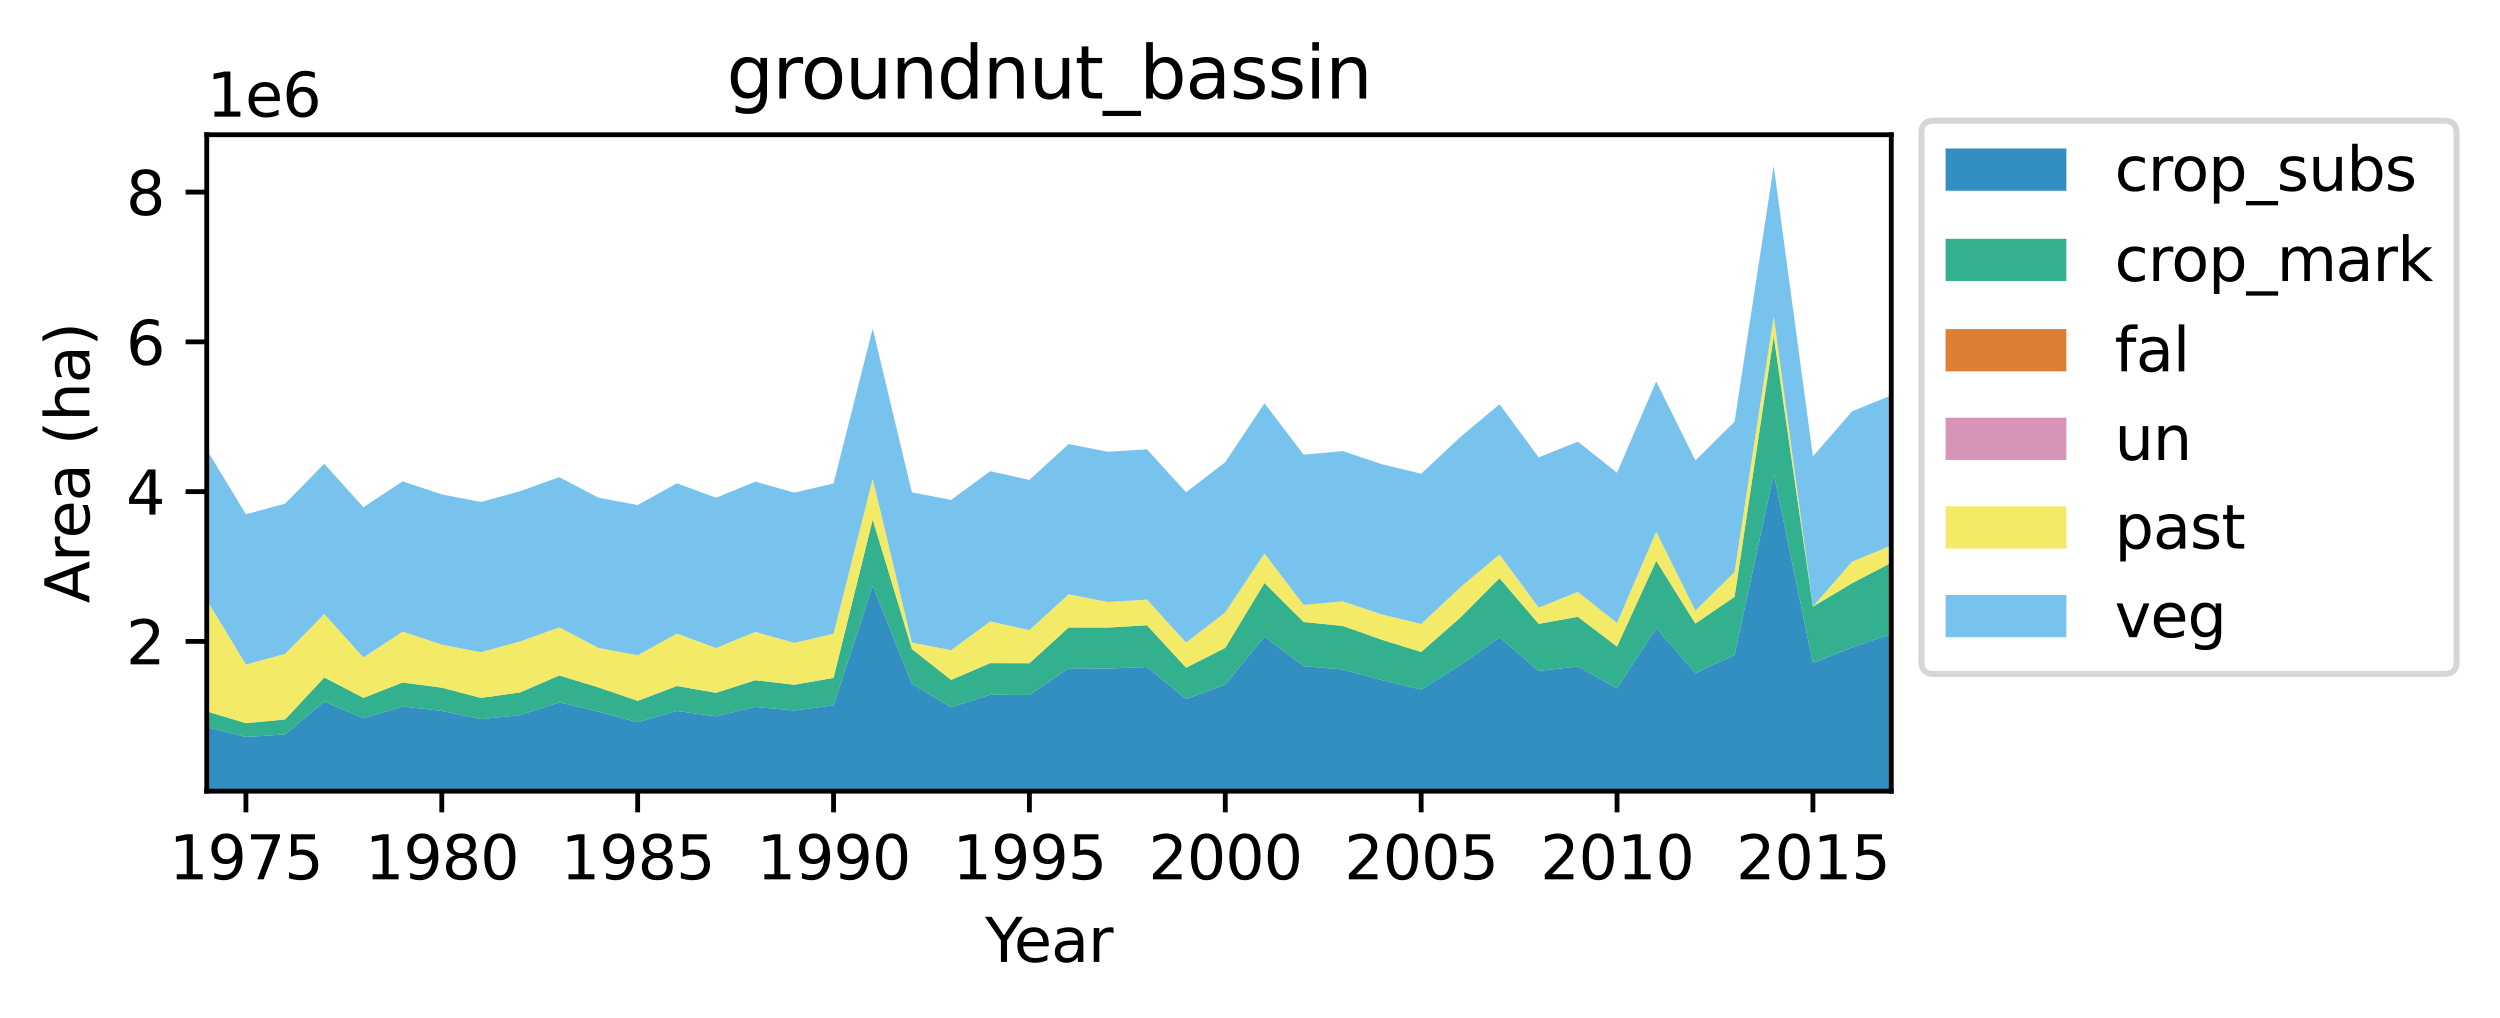 <?xml version="1.0" encoding="utf-8" standalone="no"?>
<!DOCTYPE svg PUBLIC "-//W3C//DTD SVG 1.1//EN"
  "http://www.w3.org/Graphics/SVG/1.1/DTD/svg11.dtd">
<svg xmlns:xlink="http://www.w3.org/1999/xlink" width="414.062pt" height="168.594pt" viewBox="0 0 414.062 168.594" xmlns="http://www.w3.org/2000/svg" version="1.1">
 <defs>
  <style type="text/css">*{stroke-linejoin: round; stroke-linecap: butt}</style>
 </defs>
 <g id="figure_1">
  <g id="patch_1">
   <path d="M 0 168.594 
L 414.062 168.594 
L 414.062 0 
L 0 0 
z
" style="fill: #ffffff"/>
  </g>
  <g id="axes_1">
   <g id="patch_2">
    <path d="M 34.241 131.038 
L 313.241 131.038 
L 313.241 22.318 
L 34.241 22.318 
z
" style="fill: #ffffff"/>
   </g>
   <g id="PolyCollection_1">
    <path d="M 34.241 120.429 
L 34.241 131.038 
L 40.729 131.038 
L 47.217 131.038 
L 53.706 131.038 
L 60.194 131.038 
L 66.682 131.038 
L 73.171 131.038 
L 79.659 131.038 
L 86.148 131.038 
L 92.636 131.038 
L 99.124 131.038 
L 105.613 131.038 
L 112.101 131.038 
L 118.589 131.038 
L 125.078 131.038 
L 131.566 131.038 
L 138.055 131.038 
L 144.543 131.038 
L 151.031 131.038 
L 157.52 131.038 
L 164.008 131.038 
L 170.496 131.038 
L 176.985 131.038 
L 183.473 131.038 
L 189.962 131.038 
L 196.45 131.038 
L 202.938 131.038 
L 209.427 131.038 
L 215.915 131.038 
L 222.403 131.038 
L 228.892 131.038 
L 235.38 131.038 
L 241.869 131.038 
L 248.357 131.038 
L 254.845 131.038 
L 261.334 131.038 
L 267.822 131.038 
L 274.31 131.038 
L 280.799 131.038 
L 287.287 131.038 
L 293.776 131.038 
L 300.264 131.038 
L 306.752 131.038 
L 313.241 131.038 
L 313.241 105.004 
L 313.241 105.004 
L 306.752 107.234 
L 300.264 109.816 
L 293.776 78.468 
L 287.287 108.481 
L 280.799 111.489 
L 274.31 104.048 
L 267.822 114.005 
L 261.334 110.391 
L 254.845 111.119 
L 248.357 105.553 
L 241.869 110.16 
L 235.38 114.216 
L 228.892 112.665 
L 222.403 110.888 
L 215.915 110.329 
L 209.427 105.46 
L 202.938 113.37 
L 196.45 115.779 
L 189.962 110.481 
L 183.473 110.729 
L 176.985 110.679 
L 170.496 115.102 
L 164.008 115.064 
L 157.52 117.136 
L 151.031 113.256 
L 144.543 97.008 
L 138.055 116.827 
L 131.566 117.671 
L 125.078 117.084 
L 118.589 118.645 
L 112.101 117.762 
L 105.613 119.613 
L 99.124 117.879 
L 92.636 116.329 
L 86.148 118.44 
L 79.659 119.106 
L 73.171 117.746 
L 66.682 117.02 
L 60.194 118.945 
L 53.706 116.211 
L 47.217 121.635 
L 40.729 122.059 
L 34.241 120.429 
z
" clip-path="url(#pe027b49958)" style="fill: #0072b2; fill-opacity: 0.8"/>
   </g>
   <g id="PolyCollection_2">
    <path d="M 34.241 117.826 
L 34.241 120.429 
L 40.729 122.059 
L 47.217 121.635 
L 53.706 116.211 
L 60.194 118.945 
L 66.682 117.02 
L 73.171 117.746 
L 79.659 119.106 
L 86.148 118.44 
L 92.636 116.329 
L 99.124 117.879 
L 105.613 119.613 
L 112.101 117.762 
L 118.589 118.645 
L 125.078 117.084 
L 131.566 117.671 
L 138.055 116.827 
L 144.543 97.008 
L 151.031 113.256 
L 157.52 117.136 
L 164.008 115.064 
L 170.496 115.102 
L 176.985 110.679 
L 183.473 110.729 
L 189.962 110.481 
L 196.45 115.779 
L 202.938 113.37 
L 209.427 105.46 
L 215.915 110.329 
L 222.403 110.888 
L 228.892 112.665 
L 235.38 114.216 
L 241.869 110.16 
L 248.357 105.553 
L 254.845 111.119 
L 261.334 110.391 
L 267.822 114.005 
L 274.31 104.048 
L 280.799 111.489 
L 287.287 108.481 
L 293.776 78.468 
L 300.264 109.816 
L 306.752 107.234 
L 313.241 105.004 
L 313.241 93.202 
L 313.241 93.202 
L 306.752 96.59 
L 300.264 100.465 
L 293.776 55.652 
L 287.287 98.843 
L 280.799 103.272 
L 274.31 92.891 
L 267.822 107.087 
L 261.334 102.155 
L 254.845 103.321 
L 248.357 95.757 
L 241.869 102.279 
L 235.38 107.98 
L 228.892 105.97 
L 222.403 103.668 
L 215.915 103.021 
L 209.427 96.554 
L 202.938 107.292 
L 196.45 110.586 
L 189.962 103.553 
L 183.473 103.939 
L 176.985 103.924 
L 170.496 109.85 
L 164.008 109.83 
L 157.52 112.607 
L 151.031 107.494 
L 144.543 86.039 
L 138.055 112.272 
L 131.566 113.41 
L 125.078 112.663 
L 118.589 114.745 
L 112.101 113.617 
L 105.613 116.077 
L 99.124 113.848 
L 92.636 111.872 
L 86.148 114.673 
L 79.659 115.591 
L 73.171 113.897 
L 66.682 113.039 
L 60.194 115.585 
L 53.706 112.195 
L 47.217 119.161 
L 40.729 119.771 
L 34.241 117.826 
z
" clip-path="url(#pe027b49958)" style="fill: #009e73; fill-opacity: 0.8"/>
   </g>
   <g id="PolyCollection_3">
    <path d="M 34.241 117.826 
L 34.241 117.826 
L 40.729 119.771 
L 47.217 119.161 
L 53.706 112.195 
L 60.194 115.585 
L 66.682 113.039 
L 73.171 113.897 
L 79.659 115.591 
L 86.148 114.673 
L 92.636 111.872 
L 99.124 113.848 
L 105.613 116.077 
L 112.101 113.617 
L 118.589 114.745 
L 125.078 112.663 
L 131.566 113.41 
L 138.055 112.272 
L 144.543 86.039 
L 151.031 107.494 
L 157.52 112.607 
L 164.008 109.83 
L 170.496 109.85 
L 176.985 103.924 
L 183.473 103.939 
L 189.962 103.553 
L 196.45 110.586 
L 202.938 107.292 
L 209.427 96.554 
L 215.915 103.021 
L 222.403 103.668 
L 228.892 105.97 
L 235.38 107.98 
L 241.869 102.279 
L 248.357 95.757 
L 254.845 103.321 
L 261.334 102.155 
L 267.822 107.087 
L 274.31 92.891 
L 280.799 103.272 
L 287.287 98.843 
L 293.776 55.652 
L 300.264 100.465 
L 306.752 96.59 
L 313.241 93.202 
L 313.241 93.202 
L 313.241 93.202 
L 306.752 96.59 
L 300.264 100.465 
L 293.776 55.652 
L 287.287 98.843 
L 280.799 103.272 
L 274.31 92.891 
L 267.822 107.087 
L 261.334 102.155 
L 254.845 103.321 
L 248.357 95.757 
L 241.869 102.279 
L 235.38 107.98 
L 228.892 105.97 
L 222.403 103.668 
L 215.915 103.021 
L 209.427 96.554 
L 202.938 107.292 
L 196.45 110.586 
L 189.962 103.553 
L 183.473 103.939 
L 176.985 103.924 
L 170.496 109.85 
L 164.008 109.83 
L 157.52 112.607 
L 151.031 107.494 
L 144.543 86.039 
L 138.055 112.272 
L 131.566 113.41 
L 125.078 112.663 
L 118.589 114.745 
L 112.101 113.617 
L 105.613 116.077 
L 99.124 113.848 
L 92.636 111.872 
L 86.148 114.673 
L 79.659 115.591 
L 73.171 113.897 
L 66.682 113.039 
L 60.194 115.585 
L 53.706 112.195 
L 47.217 119.161 
L 40.729 119.771 
L 34.241 117.826 
z
" clip-path="url(#pe027b49958)" style="fill: #d55e00; fill-opacity: 0.8"/>
   </g>
   <g id="PolyCollection_4">
    <path d="M 34.241 117.826 
L 34.241 117.826 
L 40.729 119.771 
L 47.217 119.161 
L 53.706 112.195 
L 60.194 115.585 
L 66.682 113.039 
L 73.171 113.897 
L 79.659 115.591 
L 86.148 114.673 
L 92.636 111.872 
L 99.124 113.848 
L 105.613 116.077 
L 112.101 113.617 
L 118.589 114.745 
L 125.078 112.663 
L 131.566 113.41 
L 138.055 112.272 
L 144.543 86.039 
L 151.031 107.494 
L 157.52 112.607 
L 164.008 109.83 
L 170.496 109.85 
L 176.985 103.924 
L 183.473 103.939 
L 189.962 103.553 
L 196.45 110.586 
L 202.938 107.292 
L 209.427 96.554 
L 215.915 103.021 
L 222.403 103.668 
L 228.892 105.97 
L 235.38 107.98 
L 241.869 102.279 
L 248.357 95.757 
L 254.845 103.321 
L 261.334 102.155 
L 267.822 107.087 
L 274.31 92.891 
L 280.799 103.272 
L 287.287 98.843 
L 293.776 55.652 
L 300.264 100.465 
L 306.752 96.59 
L 313.241 93.202 
L 313.241 93.202 
L 313.241 93.202 
L 306.752 96.59 
L 300.264 100.465 
L 293.776 55.652 
L 287.287 98.843 
L 280.799 103.272 
L 274.31 92.891 
L 267.822 107.087 
L 261.334 102.155 
L 254.845 103.321 
L 248.357 95.757 
L 241.869 102.279 
L 235.38 107.98 
L 228.892 105.97 
L 222.403 103.668 
L 215.915 103.021 
L 209.427 96.554 
L 202.938 107.292 
L 196.45 110.586 
L 189.962 103.553 
L 183.473 103.939 
L 176.985 103.924 
L 170.496 109.85 
L 164.008 109.83 
L 157.52 112.607 
L 151.031 107.494 
L 144.543 86.039 
L 138.055 112.272 
L 131.566 113.41 
L 125.078 112.663 
L 118.589 114.745 
L 112.101 113.617 
L 105.613 116.077 
L 99.124 113.848 
L 92.636 111.872 
L 86.148 114.673 
L 79.659 115.591 
L 73.171 113.897 
L 66.682 113.039 
L 60.194 115.585 
L 53.706 112.195 
L 47.217 119.161 
L 40.729 119.771 
L 34.241 117.826 
z
" clip-path="url(#pe027b49958)" style="fill: #cc79a7; fill-opacity: 0.8"/>
   </g>
   <g id="PolyCollection_5">
    <path d="M 34.241 99.349 
L 34.241 117.826 
L 40.729 119.771 
L 47.217 119.161 
L 53.706 112.195 
L 60.194 115.585 
L 66.682 113.039 
L 73.171 113.897 
L 79.659 115.591 
L 86.148 114.673 
L 92.636 111.872 
L 99.124 113.848 
L 105.613 116.077 
L 112.101 113.617 
L 118.589 114.745 
L 125.078 112.663 
L 131.566 113.41 
L 138.055 112.272 
L 144.543 86.039 
L 151.031 107.494 
L 157.52 112.607 
L 164.008 109.83 
L 170.496 109.85 
L 176.985 103.924 
L 183.473 103.939 
L 189.962 103.553 
L 196.45 110.586 
L 202.938 107.292 
L 209.427 96.554 
L 215.915 103.021 
L 222.403 103.668 
L 228.892 105.97 
L 235.38 107.98 
L 241.869 102.279 
L 248.357 95.757 
L 254.845 103.321 
L 261.334 102.155 
L 267.822 107.087 
L 274.31 92.891 
L 280.799 103.272 
L 287.287 98.843 
L 293.776 55.652 
L 300.264 100.465 
L 306.752 96.59 
L 313.241 93.202 
L 313.241 90.361 
L 313.241 90.361 
L 306.752 93.01 
L 300.264 100.465 
L 293.776 52.381 
L 287.287 94.726 
L 280.799 101.138 
L 274.31 88.046 
L 267.822 103.184 
L 261.334 98.029 
L 254.845 100.639 
L 248.357 91.83 
L 241.869 97.263 
L 235.38 103.348 
L 228.892 101.778 
L 222.403 99.599 
L 215.915 100.187 
L 209.427 91.669 
L 202.938 101.422 
L 196.45 106.416 
L 189.962 99.309 
L 183.473 99.698 
L 176.985 98.432 
L 170.496 104.368 
L 164.008 102.925 
L 157.52 107.684 
L 151.031 106.431 
L 144.543 79.305 
L 138.055 104.955 
L 131.566 106.475 
L 125.078 104.662 
L 118.589 107.322 
L 112.101 104.933 
L 105.613 108.536 
L 99.124 107.319 
L 92.636 103.908 
L 86.148 106.238 
L 79.659 108.025 
L 73.171 106.77 
L 66.682 104.607 
L 60.194 108.891 
L 53.706 101.695 
L 47.217 108.299 
L 40.729 110.062 
L 34.241 99.349 
z
" clip-path="url(#pe027b49958)" style="fill: #f0e442; fill-opacity: 0.8"/>
   </g>
   <g id="PolyCollection_6">
    <path d="M 34.241 74.464 
L 34.241 99.349 
L 40.729 110.062 
L 47.217 108.299 
L 53.706 101.695 
L 60.194 108.891 
L 66.682 104.607 
L 73.171 106.77 
L 79.659 108.025 
L 86.148 106.238 
L 92.636 103.908 
L 99.124 107.319 
L 105.613 108.536 
L 112.101 104.933 
L 118.589 107.322 
L 125.078 104.662 
L 131.566 106.475 
L 138.055 104.955 
L 144.543 79.305 
L 151.031 106.431 
L 157.52 107.684 
L 164.008 102.925 
L 170.496 104.368 
L 176.985 98.432 
L 183.473 99.698 
L 189.962 99.309 
L 196.45 106.416 
L 202.938 101.422 
L 209.427 91.669 
L 215.915 100.187 
L 222.403 99.599 
L 228.892 101.778 
L 235.38 103.348 
L 241.869 97.263 
L 248.357 91.83 
L 254.845 100.639 
L 261.334 98.029 
L 267.822 103.184 
L 274.31 88.046 
L 280.799 101.138 
L 287.287 94.726 
L 293.776 52.381 
L 300.264 100.465 
L 306.752 93.01 
L 313.241 90.361 
L 313.241 65.476 
L 313.241 65.476 
L 306.752 68.124 
L 300.264 75.579 
L 293.776 27.495 
L 287.287 69.841 
L 280.799 76.253 
L 274.31 63.16 
L 267.822 78.298 
L 261.334 73.143 
L 254.845 75.754 
L 248.357 66.945 
L 241.869 72.377 
L 235.38 78.462 
L 228.892 76.892 
L 222.403 74.713 
L 215.915 75.302 
L 209.427 66.784 
L 202.938 76.537 
L 196.45 81.53 
L 189.962 74.423 
L 183.473 74.812 
L 176.985 73.546 
L 170.496 79.482 
L 164.008 78.04 
L 157.52 82.798 
L 151.031 81.546 
L 144.543 54.42 
L 138.055 80.069 
L 131.566 81.59 
L 125.078 79.777 
L 118.589 82.436 
L 112.101 80.048 
L 105.613 83.65 
L 99.124 82.433 
L 92.636 79.023 
L 86.148 81.352 
L 79.659 83.139 
L 73.171 81.884 
L 66.682 79.722 
L 60.194 84.006 
L 53.706 76.809 
L 47.217 83.413 
L 40.729 85.177 
L 34.241 74.464 
z
" clip-path="url(#pe027b49958)" style="fill: #56b4e9; fill-opacity: 0.8"/>
   </g>
   <g id="patch_3">
    <path d="M 38.134 131.038 
L 43.324 131.038 
L 43.324 131.038 
L 38.134 131.038 
z
" clip-path="url(#pe027b49958)"/>
   </g>
   <g id="patch_4">
    <path d="M 200.343 131.038 
L 205.534 131.038 
L 205.534 131.038 
L 200.343 131.038 
z
" clip-path="url(#pe027b49958)"/>
   </g>
   <g id="patch_5">
    <path d="M 284.692 131.038 
L 289.882 131.038 
L 289.882 131.038 
L 284.692 131.038 
z
" clip-path="url(#pe027b49958)"/>
   </g>
   <g id="patch_6">
    <path d="M 38.134 131.038 
L 43.324 131.038 
L 43.324 131.038 
L 38.134 131.038 
z
" clip-path="url(#pe027b49958)" style="fill: #0000ff"/>
   </g>
   <g id="patch_7">
    <path d="M 200.343 131.038 
L 205.534 131.038 
L 205.534 131.038 
L 200.343 131.038 
z
" clip-path="url(#pe027b49958)" style="fill: #0000ff"/>
   </g>
   <g id="patch_8">
    <path d="M 284.692 131.038 
L 289.882 131.038 
L 289.882 131.038 
L 284.692 131.038 
z
" clip-path="url(#pe027b49958)" style="fill: #0000ff"/>
   </g>
   <g id="matplotlib.axis_1">
    <g id="xtick_1">
     <g id="line2d_1">
      <defs>
       <path id="ma078066bbc" d="M 0 0 
L 0 3.5 
" style="stroke: #000000; stroke-width: 0.8"/>
      </defs>
      <g>
       <use xlink:href="#ma078066bbc" x="40.729" y="131.038" style="stroke: #000000; stroke-width: 0.8"/>
      </g>
     </g>
     <g id="text_1">
      <!-- 1975 -->
      <g transform="translate(28.004 145.637) scale(0.1 -0.1)">
       <defs>
        <path id="DejaVuSans-31" d="M 794 531 
L 1825 531 
L 1825 4091 
L 703 3866 
L 703 4441 
L 1819 4666 
L 2450 4666 
L 2450 531 
L 3481 531 
L 3481 0 
L 794 0 
L 794 531 
z
" transform="scale(0.016)"/>
        <path id="DejaVuSans-39" d="M 703 97 
L 703 672 
Q 941 559 1184 500 
Q 1428 441 1663 441 
Q 2288 441 2617 861 
Q 2947 1281 2994 2138 
Q 2813 1869 2534 1725 
Q 2256 1581 1919 1581 
Q 1219 1581 811 2004 
Q 403 2428 403 3163 
Q 403 3881 828 4315 
Q 1253 4750 1959 4750 
Q 2769 4750 3195 4129 
Q 3622 3509 3622 2328 
Q 3622 1225 3098 567 
Q 2575 -91 1691 -91 
Q 1453 -91 1209 -44 
Q 966 3 703 97 
z
M 1959 2075 
Q 2384 2075 2632 2365 
Q 2881 2656 2881 3163 
Q 2881 3666 2632 3958 
Q 2384 4250 1959 4250 
Q 1534 4250 1286 3958 
Q 1038 3666 1038 3163 
Q 1038 2656 1286 2365 
Q 1534 2075 1959 2075 
z
" transform="scale(0.016)"/>
        <path id="DejaVuSans-37" d="M 525 4666 
L 3525 4666 
L 3525 4397 
L 1831 0 
L 1172 0 
L 2766 4134 
L 525 4134 
L 525 4666 
z
" transform="scale(0.016)"/>
        <path id="DejaVuSans-35" d="M 691 4666 
L 3169 4666 
L 3169 4134 
L 1269 4134 
L 1269 2991 
Q 1406 3038 1543 3061 
Q 1681 3084 1819 3084 
Q 2600 3084 3056 2656 
Q 3513 2228 3513 1497 
Q 3513 744 3044 326 
Q 2575 -91 1722 -91 
Q 1428 -91 1123 -41 
Q 819 9 494 109 
L 494 744 
Q 775 591 1075 516 
Q 1375 441 1709 441 
Q 2250 441 2565 725 
Q 2881 1009 2881 1497 
Q 2881 1984 2565 2268 
Q 2250 2553 1709 2553 
Q 1456 2553 1204 2497 
Q 953 2441 691 2322 
L 691 4666 
z
" transform="scale(0.016)"/>
       </defs>
       <use xlink:href="#DejaVuSans-31"/>
       <use xlink:href="#DejaVuSans-39" x="63.623"/>
       <use xlink:href="#DejaVuSans-37" x="127.246"/>
       <use xlink:href="#DejaVuSans-35" x="190.869"/>
      </g>
     </g>
    </g>
    <g id="xtick_2">
     <g id="line2d_2">
      <g>
       <use xlink:href="#ma078066bbc" x="73.171" y="131.038" style="stroke: #000000; stroke-width: 0.8"/>
      </g>
     </g>
     <g id="text_2">
      <!-- 1980 -->
      <g transform="translate(60.446 145.637) scale(0.1 -0.1)">
       <defs>
        <path id="DejaVuSans-38" d="M 2034 2216 
Q 1584 2216 1326 1975 
Q 1069 1734 1069 1313 
Q 1069 891 1326 650 
Q 1584 409 2034 409 
Q 2484 409 2743 651 
Q 3003 894 3003 1313 
Q 3003 1734 2745 1975 
Q 2488 2216 2034 2216 
z
M 1403 2484 
Q 997 2584 770 2862 
Q 544 3141 544 3541 
Q 544 4100 942 4425 
Q 1341 4750 2034 4750 
Q 2731 4750 3128 4425 
Q 3525 4100 3525 3541 
Q 3525 3141 3298 2862 
Q 3072 2584 2669 2484 
Q 3125 2378 3379 2068 
Q 3634 1759 3634 1313 
Q 3634 634 3220 271 
Q 2806 -91 2034 -91 
Q 1263 -91 848 271 
Q 434 634 434 1313 
Q 434 1759 690 2068 
Q 947 2378 1403 2484 
z
M 1172 3481 
Q 1172 3119 1398 2916 
Q 1625 2713 2034 2713 
Q 2441 2713 2670 2916 
Q 2900 3119 2900 3481 
Q 2900 3844 2670 4047 
Q 2441 4250 2034 4250 
Q 1625 4250 1398 4047 
Q 1172 3844 1172 3481 
z
" transform="scale(0.016)"/>
        <path id="DejaVuSans-30" d="M 2034 4250 
Q 1547 4250 1301 3770 
Q 1056 3291 1056 2328 
Q 1056 1369 1301 889 
Q 1547 409 2034 409 
Q 2525 409 2770 889 
Q 3016 1369 3016 2328 
Q 3016 3291 2770 3770 
Q 2525 4250 2034 4250 
z
M 2034 4750 
Q 2819 4750 3233 4129 
Q 3647 3509 3647 2328 
Q 3647 1150 3233 529 
Q 2819 -91 2034 -91 
Q 1250 -91 836 529 
Q 422 1150 422 2328 
Q 422 3509 836 4129 
Q 1250 4750 2034 4750 
z
" transform="scale(0.016)"/>
       </defs>
       <use xlink:href="#DejaVuSans-31"/>
       <use xlink:href="#DejaVuSans-39" x="63.623"/>
       <use xlink:href="#DejaVuSans-38" x="127.246"/>
       <use xlink:href="#DejaVuSans-30" x="190.869"/>
      </g>
     </g>
    </g>
    <g id="xtick_3">
     <g id="line2d_3">
      <g>
       <use xlink:href="#ma078066bbc" x="105.613" y="131.038" style="stroke: #000000; stroke-width: 0.8"/>
      </g>
     </g>
     <g id="text_3">
      <!-- 1985 -->
      <g transform="translate(92.888 145.637) scale(0.1 -0.1)">
       <use xlink:href="#DejaVuSans-31"/>
       <use xlink:href="#DejaVuSans-39" x="63.623"/>
       <use xlink:href="#DejaVuSans-38" x="127.246"/>
       <use xlink:href="#DejaVuSans-35" x="190.869"/>
      </g>
     </g>
    </g>
    <g id="xtick_4">
     <g id="line2d_4">
      <g>
       <use xlink:href="#ma078066bbc" x="138.055" y="131.038" style="stroke: #000000; stroke-width: 0.8"/>
      </g>
     </g>
     <g id="text_4">
      <!-- 1990 -->
      <g transform="translate(125.33 145.637) scale(0.1 -0.1)">
       <use xlink:href="#DejaVuSans-31"/>
       <use xlink:href="#DejaVuSans-39" x="63.623"/>
       <use xlink:href="#DejaVuSans-39" x="127.246"/>
       <use xlink:href="#DejaVuSans-30" x="190.869"/>
      </g>
     </g>
    </g>
    <g id="xtick_5">
     <g id="line2d_5">
      <g>
       <use xlink:href="#ma078066bbc" x="170.496" y="131.038" style="stroke: #000000; stroke-width: 0.8"/>
      </g>
     </g>
     <g id="text_5">
      <!-- 1995 -->
      <g transform="translate(157.771 145.637) scale(0.1 -0.1)">
       <use xlink:href="#DejaVuSans-31"/>
       <use xlink:href="#DejaVuSans-39" x="63.623"/>
       <use xlink:href="#DejaVuSans-39" x="127.246"/>
       <use xlink:href="#DejaVuSans-35" x="190.869"/>
      </g>
     </g>
    </g>
    <g id="xtick_6">
     <g id="line2d_6">
      <g>
       <use xlink:href="#ma078066bbc" x="202.938" y="131.038" style="stroke: #000000; stroke-width: 0.8"/>
      </g>
     </g>
     <g id="text_6">
      <!-- 2000 -->
      <g transform="translate(190.213 145.637) scale(0.1 -0.1)">
       <defs>
        <path id="DejaVuSans-32" d="M 1228 531 
L 3431 531 
L 3431 0 
L 469 0 
L 469 531 
Q 828 903 1448 1529 
Q 2069 2156 2228 2338 
Q 2531 2678 2651 2914 
Q 2772 3150 2772 3378 
Q 2772 3750 2511 3984 
Q 2250 4219 1831 4219 
Q 1534 4219 1204 4116 
Q 875 4013 500 3803 
L 500 4441 
Q 881 4594 1212 4672 
Q 1544 4750 1819 4750 
Q 2544 4750 2975 4387 
Q 3406 4025 3406 3419 
Q 3406 3131 3298 2873 
Q 3191 2616 2906 2266 
Q 2828 2175 2409 1742 
Q 1991 1309 1228 531 
z
" transform="scale(0.016)"/>
       </defs>
       <use xlink:href="#DejaVuSans-32"/>
       <use xlink:href="#DejaVuSans-30" x="63.623"/>
       <use xlink:href="#DejaVuSans-30" x="127.246"/>
       <use xlink:href="#DejaVuSans-30" x="190.869"/>
      </g>
     </g>
    </g>
    <g id="xtick_7">
     <g id="line2d_7">
      <g>
       <use xlink:href="#ma078066bbc" x="235.38" y="131.038" style="stroke: #000000; stroke-width: 0.8"/>
      </g>
     </g>
     <g id="text_7">
      <!-- 2005 -->
      <g transform="translate(222.655 145.637) scale(0.1 -0.1)">
       <use xlink:href="#DejaVuSans-32"/>
       <use xlink:href="#DejaVuSans-30" x="63.623"/>
       <use xlink:href="#DejaVuSans-30" x="127.246"/>
       <use xlink:href="#DejaVuSans-35" x="190.869"/>
      </g>
     </g>
    </g>
    <g id="xtick_8">
     <g id="line2d_8">
      <g>
       <use xlink:href="#ma078066bbc" x="267.822" y="131.038" style="stroke: #000000; stroke-width: 0.8"/>
      </g>
     </g>
     <g id="text_8">
      <!-- 2010 -->
      <g transform="translate(255.097 145.637) scale(0.1 -0.1)">
       <use xlink:href="#DejaVuSans-32"/>
       <use xlink:href="#DejaVuSans-30" x="63.623"/>
       <use xlink:href="#DejaVuSans-31" x="127.246"/>
       <use xlink:href="#DejaVuSans-30" x="190.869"/>
      </g>
     </g>
    </g>
    <g id="xtick_9">
     <g id="line2d_9">
      <g>
       <use xlink:href="#ma078066bbc" x="300.264" y="131.038" style="stroke: #000000; stroke-width: 0.8"/>
      </g>
     </g>
     <g id="text_9">
      <!-- 2015 -->
      <g transform="translate(287.539 145.637) scale(0.1 -0.1)">
       <use xlink:href="#DejaVuSans-32"/>
       <use xlink:href="#DejaVuSans-30" x="63.623"/>
       <use xlink:href="#DejaVuSans-31" x="127.246"/>
       <use xlink:href="#DejaVuSans-35" x="190.869"/>
      </g>
     </g>
    </g>
    <g id="text_10">
     <!-- Year -->
     <g transform="translate(163.153 159.315) scale(0.1 -0.1)">
      <defs>
       <path id="DejaVuSans-59" d="M -13 4666 
L 666 4666 
L 1959 2747 
L 3244 4666 
L 3922 4666 
L 2272 2222 
L 2272 0 
L 1638 0 
L 1638 2222 
L -13 4666 
z
" transform="scale(0.016)"/>
       <path id="DejaVuSans-65" d="M 3597 1894 
L 3597 1613 
L 953 1613 
Q 991 1019 1311 708 
Q 1631 397 2203 397 
Q 2534 397 2845 478 
Q 3156 559 3463 722 
L 3463 178 
Q 3153 47 2828 -22 
Q 2503 -91 2169 -91 
Q 1331 -91 842 396 
Q 353 884 353 1716 
Q 353 2575 817 3079 
Q 1281 3584 2069 3584 
Q 2775 3584 3186 3129 
Q 3597 2675 3597 1894 
z
M 3022 2063 
Q 3016 2534 2758 2815 
Q 2500 3097 2075 3097 
Q 1594 3097 1305 2825 
Q 1016 2553 972 2059 
L 3022 2063 
z
" transform="scale(0.016)"/>
       <path id="DejaVuSans-61" d="M 2194 1759 
Q 1497 1759 1228 1600 
Q 959 1441 959 1056 
Q 959 750 1161 570 
Q 1363 391 1709 391 
Q 2188 391 2477 730 
Q 2766 1069 2766 1631 
L 2766 1759 
L 2194 1759 
z
M 3341 1997 
L 3341 0 
L 2766 0 
L 2766 531 
Q 2569 213 2275 61 
Q 1981 -91 1556 -91 
Q 1019 -91 701 211 
Q 384 513 384 1019 
Q 384 1609 779 1909 
Q 1175 2209 1959 2209 
L 2766 2209 
L 2766 2266 
Q 2766 2663 2505 2880 
Q 2244 3097 1772 3097 
Q 1472 3097 1187 3025 
Q 903 2953 641 2809 
L 641 3341 
Q 956 3463 1253 3523 
Q 1550 3584 1831 3584 
Q 2591 3584 2966 3190 
Q 3341 2797 3341 1997 
z
" transform="scale(0.016)"/>
       <path id="DejaVuSans-72" d="M 2631 2963 
Q 2534 3019 2420 3045 
Q 2306 3072 2169 3072 
Q 1681 3072 1420 2755 
Q 1159 2438 1159 1844 
L 1159 0 
L 581 0 
L 581 3500 
L 1159 3500 
L 1159 2956 
Q 1341 3275 1631 3429 
Q 1922 3584 2338 3584 
Q 2397 3584 2469 3576 
Q 2541 3569 2628 3553 
L 2631 2963 
z
" transform="scale(0.016)"/>
      </defs>
      <use xlink:href="#DejaVuSans-59"/>
      <use xlink:href="#DejaVuSans-65" x="47.834"/>
      <use xlink:href="#DejaVuSans-61" x="109.357"/>
      <use xlink:href="#DejaVuSans-72" x="170.637"/>
     </g>
    </g>
   </g>
   <g id="matplotlib.axis_2">
    <g id="ytick_1">
     <g id="line2d_10">
      <defs>
       <path id="m74746d71c5" d="M 0 0 
L -3.5 0 
" style="stroke: #000000; stroke-width: 0.8"/>
      </defs>
      <g>
       <use xlink:href="#m74746d71c5" x="34.241" y="106.233" style="stroke: #000000; stroke-width: 0.8"/>
      </g>
     </g>
     <g id="text_11">
      <!-- 2 -->
      <g transform="translate(20.878 110.032) scale(0.1 -0.1)">
       <use xlink:href="#DejaVuSans-32"/>
      </g>
     </g>
    </g>
    <g id="ytick_2">
     <g id="line2d_11">
      <g>
       <use xlink:href="#m74746d71c5" x="34.241" y="81.427" style="stroke: #000000; stroke-width: 0.8"/>
      </g>
     </g>
     <g id="text_12">
      <!-- 4 -->
      <g transform="translate(20.878 85.226) scale(0.1 -0.1)">
       <defs>
        <path id="DejaVuSans-34" d="M 2419 4116 
L 825 1625 
L 2419 1625 
L 2419 4116 
z
M 2253 4666 
L 3047 4666 
L 3047 1625 
L 3713 1625 
L 3713 1100 
L 3047 1100 
L 3047 0 
L 2419 0 
L 2419 1100 
L 313 1100 
L 313 1709 
L 2253 4666 
z
" transform="scale(0.016)"/>
       </defs>
       <use xlink:href="#DejaVuSans-34"/>
      </g>
     </g>
    </g>
    <g id="ytick_3">
     <g id="line2d_12">
      <g>
       <use xlink:href="#m74746d71c5" x="34.241" y="56.621" style="stroke: #000000; stroke-width: 0.8"/>
      </g>
     </g>
     <g id="text_13">
      <!-- 6 -->
      <g transform="translate(20.878 60.421) scale(0.1 -0.1)">
       <defs>
        <path id="DejaVuSans-36" d="M 2113 2584 
Q 1688 2584 1439 2293 
Q 1191 2003 1191 1497 
Q 1191 994 1439 701 
Q 1688 409 2113 409 
Q 2538 409 2786 701 
Q 3034 994 3034 1497 
Q 3034 2003 2786 2293 
Q 2538 2584 2113 2584 
z
M 3366 4563 
L 3366 3988 
Q 3128 4100 2886 4159 
Q 2644 4219 2406 4219 
Q 1781 4219 1451 3797 
Q 1122 3375 1075 2522 
Q 1259 2794 1537 2939 
Q 1816 3084 2150 3084 
Q 2853 3084 3261 2657 
Q 3669 2231 3669 1497 
Q 3669 778 3244 343 
Q 2819 -91 2113 -91 
Q 1303 -91 875 529 
Q 447 1150 447 2328 
Q 447 3434 972 4092 
Q 1497 4750 2381 4750 
Q 2619 4750 2861 4703 
Q 3103 4656 3366 4563 
z
" transform="scale(0.016)"/>
       </defs>
       <use xlink:href="#DejaVuSans-36"/>
      </g>
     </g>
    </g>
    <g id="ytick_4">
     <g id="line2d_13">
      <g>
       <use xlink:href="#m74746d71c5" x="34.241" y="31.816" style="stroke: #000000; stroke-width: 0.8"/>
      </g>
     </g>
     <g id="text_14">
      <!-- 8 -->
      <g transform="translate(20.878 35.615) scale(0.1 -0.1)">
       <use xlink:href="#DejaVuSans-38"/>
      </g>
     </g>
    </g>
    <g id="text_15">
     <!-- Area (ha) -->
     <g transform="translate(14.798 99.905) rotate(-90) scale(0.1 -0.1)">
      <defs>
       <path id="DejaVuSans-41" d="M 2188 4044 
L 1331 1722 
L 3047 1722 
L 2188 4044 
z
M 1831 4666 
L 2547 4666 
L 4325 0 
L 3669 0 
L 3244 1197 
L 1141 1197 
L 716 0 
L 50 0 
L 1831 4666 
z
" transform="scale(0.016)"/>
       <path id="DejaVuSans-20" transform="scale(0.016)"/>
       <path id="DejaVuSans-28" d="M 1984 4856 
Q 1566 4138 1362 3434 
Q 1159 2731 1159 2009 
Q 1159 1288 1364 580 
Q 1569 -128 1984 -844 
L 1484 -844 
Q 1016 -109 783 600 
Q 550 1309 550 2009 
Q 550 2706 781 3412 
Q 1013 4119 1484 4856 
L 1984 4856 
z
" transform="scale(0.016)"/>
       <path id="DejaVuSans-68" d="M 3513 2113 
L 3513 0 
L 2938 0 
L 2938 2094 
Q 2938 2591 2744 2837 
Q 2550 3084 2163 3084 
Q 1697 3084 1428 2787 
Q 1159 2491 1159 1978 
L 1159 0 
L 581 0 
L 581 4863 
L 1159 4863 
L 1159 2956 
Q 1366 3272 1645 3428 
Q 1925 3584 2291 3584 
Q 2894 3584 3203 3211 
Q 3513 2838 3513 2113 
z
" transform="scale(0.016)"/>
       <path id="DejaVuSans-29" d="M 513 4856 
L 1013 4856 
Q 1481 4119 1714 3412 
Q 1947 2706 1947 2009 
Q 1947 1309 1714 600 
Q 1481 -109 1013 -844 
L 513 -844 
Q 928 -128 1133 580 
Q 1338 1288 1338 2009 
Q 1338 2731 1133 3434 
Q 928 4138 513 4856 
z
" transform="scale(0.016)"/>
      </defs>
      <use xlink:href="#DejaVuSans-41"/>
      <use xlink:href="#DejaVuSans-72" x="68.408"/>
      <use xlink:href="#DejaVuSans-65" x="107.271"/>
      <use xlink:href="#DejaVuSans-61" x="168.795"/>
      <use xlink:href="#DejaVuSans-20" x="230.074"/>
      <use xlink:href="#DejaVuSans-28" x="261.861"/>
      <use xlink:href="#DejaVuSans-68" x="300.875"/>
      <use xlink:href="#DejaVuSans-61" x="364.254"/>
      <use xlink:href="#DejaVuSans-29" x="425.533"/>
     </g>
    </g>
    <g id="text_16">
     <!-- 1e6 -->
     <g transform="translate(34.241 19.318) scale(0.1 -0.1)">
      <use xlink:href="#DejaVuSans-31"/>
      <use xlink:href="#DejaVuSans-65" x="63.623"/>
      <use xlink:href="#DejaVuSans-36" x="125.146"/>
     </g>
    </g>
   </g>
   <g id="patch_9">
    <path d="M 34.241 131.038 
L 34.241 22.318 
" style="fill: none; stroke: #000000; stroke-width: 0.8; stroke-linejoin: miter; stroke-linecap: square"/>
   </g>
   <g id="patch_10">
    <path d="M 313.241 131.038 
L 313.241 22.318 
" style="fill: none; stroke: #000000; stroke-width: 0.8; stroke-linejoin: miter; stroke-linecap: square"/>
   </g>
   <g id="patch_11">
    <path d="M 34.241 131.038 
L 313.241 131.038 
" style="fill: none; stroke: #000000; stroke-width: 0.8; stroke-linejoin: miter; stroke-linecap: square"/>
   </g>
   <g id="patch_12">
    <path d="M 34.241 22.318 
L 313.241 22.318 
" style="fill: none; stroke: #000000; stroke-width: 0.8; stroke-linejoin: miter; stroke-linecap: square"/>
   </g>
   <g id="text_17">
    <!-- groundnut_bassin -->
    <g transform="translate(120.351 16.318) scale(0.12 -0.12)">
     <defs>
      <path id="DejaVuSans-67" d="M 2906 1791 
Q 2906 2416 2648 2759 
Q 2391 3103 1925 3103 
Q 1463 3103 1205 2759 
Q 947 2416 947 1791 
Q 947 1169 1205 825 
Q 1463 481 1925 481 
Q 2391 481 2648 825 
Q 2906 1169 2906 1791 
z
M 3481 434 
Q 3481 -459 3084 -895 
Q 2688 -1331 1869 -1331 
Q 1566 -1331 1297 -1286 
Q 1028 -1241 775 -1147 
L 775 -588 
Q 1028 -725 1275 -790 
Q 1522 -856 1778 -856 
Q 2344 -856 2625 -561 
Q 2906 -266 2906 331 
L 2906 616 
Q 2728 306 2450 153 
Q 2172 0 1784 0 
Q 1141 0 747 490 
Q 353 981 353 1791 
Q 353 2603 747 3093 
Q 1141 3584 1784 3584 
Q 2172 3584 2450 3431 
Q 2728 3278 2906 2969 
L 2906 3500 
L 3481 3500 
L 3481 434 
z
" transform="scale(0.016)"/>
      <path id="DejaVuSans-6f" d="M 1959 3097 
Q 1497 3097 1228 2736 
Q 959 2375 959 1747 
Q 959 1119 1226 758 
Q 1494 397 1959 397 
Q 2419 397 2687 759 
Q 2956 1122 2956 1747 
Q 2956 2369 2687 2733 
Q 2419 3097 1959 3097 
z
M 1959 3584 
Q 2709 3584 3137 3096 
Q 3566 2609 3566 1747 
Q 3566 888 3137 398 
Q 2709 -91 1959 -91 
Q 1206 -91 779 398 
Q 353 888 353 1747 
Q 353 2609 779 3096 
Q 1206 3584 1959 3584 
z
" transform="scale(0.016)"/>
      <path id="DejaVuSans-75" d="M 544 1381 
L 544 3500 
L 1119 3500 
L 1119 1403 
Q 1119 906 1312 657 
Q 1506 409 1894 409 
Q 2359 409 2629 706 
Q 2900 1003 2900 1516 
L 2900 3500 
L 3475 3500 
L 3475 0 
L 2900 0 
L 2900 538 
Q 2691 219 2414 64 
Q 2138 -91 1772 -91 
Q 1169 -91 856 284 
Q 544 659 544 1381 
z
M 1991 3584 
L 1991 3584 
z
" transform="scale(0.016)"/>
      <path id="DejaVuSans-6e" d="M 3513 2113 
L 3513 0 
L 2938 0 
L 2938 2094 
Q 2938 2591 2744 2837 
Q 2550 3084 2163 3084 
Q 1697 3084 1428 2787 
Q 1159 2491 1159 1978 
L 1159 0 
L 581 0 
L 581 3500 
L 1159 3500 
L 1159 2956 
Q 1366 3272 1645 3428 
Q 1925 3584 2291 3584 
Q 2894 3584 3203 3211 
Q 3513 2838 3513 2113 
z
" transform="scale(0.016)"/>
      <path id="DejaVuSans-64" d="M 2906 2969 
L 2906 4863 
L 3481 4863 
L 3481 0 
L 2906 0 
L 2906 525 
Q 2725 213 2448 61 
Q 2172 -91 1784 -91 
Q 1150 -91 751 415 
Q 353 922 353 1747 
Q 353 2572 751 3078 
Q 1150 3584 1784 3584 
Q 2172 3584 2448 3432 
Q 2725 3281 2906 2969 
z
M 947 1747 
Q 947 1113 1208 752 
Q 1469 391 1925 391 
Q 2381 391 2643 752 
Q 2906 1113 2906 1747 
Q 2906 2381 2643 2742 
Q 2381 3103 1925 3103 
Q 1469 3103 1208 2742 
Q 947 2381 947 1747 
z
" transform="scale(0.016)"/>
      <path id="DejaVuSans-74" d="M 1172 4494 
L 1172 3500 
L 2356 3500 
L 2356 3053 
L 1172 3053 
L 1172 1153 
Q 1172 725 1289 603 
Q 1406 481 1766 481 
L 2356 481 
L 2356 0 
L 1766 0 
Q 1100 0 847 248 
Q 594 497 594 1153 
L 594 3053 
L 172 3053 
L 172 3500 
L 594 3500 
L 594 4494 
L 1172 4494 
z
" transform="scale(0.016)"/>
      <path id="DejaVuSans-5f" d="M 3263 -1063 
L 3263 -1509 
L -63 -1509 
L -63 -1063 
L 3263 -1063 
z
" transform="scale(0.016)"/>
      <path id="DejaVuSans-62" d="M 3116 1747 
Q 3116 2381 2855 2742 
Q 2594 3103 2138 3103 
Q 1681 3103 1420 2742 
Q 1159 2381 1159 1747 
Q 1159 1113 1420 752 
Q 1681 391 2138 391 
Q 2594 391 2855 752 
Q 3116 1113 3116 1747 
z
M 1159 2969 
Q 1341 3281 1617 3432 
Q 1894 3584 2278 3584 
Q 2916 3584 3314 3078 
Q 3713 2572 3713 1747 
Q 3713 922 3314 415 
Q 2916 -91 2278 -91 
Q 1894 -91 1617 61 
Q 1341 213 1159 525 
L 1159 0 
L 581 0 
L 581 4863 
L 1159 4863 
L 1159 2969 
z
" transform="scale(0.016)"/>
      <path id="DejaVuSans-73" d="M 2834 3397 
L 2834 2853 
Q 2591 2978 2328 3040 
Q 2066 3103 1784 3103 
Q 1356 3103 1142 2972 
Q 928 2841 928 2578 
Q 928 2378 1081 2264 
Q 1234 2150 1697 2047 
L 1894 2003 
Q 2506 1872 2764 1633 
Q 3022 1394 3022 966 
Q 3022 478 2636 193 
Q 2250 -91 1575 -91 
Q 1294 -91 989 -36 
Q 684 19 347 128 
L 347 722 
Q 666 556 975 473 
Q 1284 391 1588 391 
Q 1994 391 2212 530 
Q 2431 669 2431 922 
Q 2431 1156 2273 1281 
Q 2116 1406 1581 1522 
L 1381 1569 
Q 847 1681 609 1914 
Q 372 2147 372 2553 
Q 372 3047 722 3315 
Q 1072 3584 1716 3584 
Q 2034 3584 2315 3537 
Q 2597 3491 2834 3397 
z
" transform="scale(0.016)"/>
      <path id="DejaVuSans-69" d="M 603 3500 
L 1178 3500 
L 1178 0 
L 603 0 
L 603 3500 
z
M 603 4863 
L 1178 4863 
L 1178 4134 
L 603 4134 
L 603 4863 
z
" transform="scale(0.016)"/>
     </defs>
     <use xlink:href="#DejaVuSans-67"/>
     <use xlink:href="#DejaVuSans-72" x="63.477"/>
     <use xlink:href="#DejaVuSans-6f" x="102.34"/>
     <use xlink:href="#DejaVuSans-75" x="163.521"/>
     <use xlink:href="#DejaVuSans-6e" x="226.9"/>
     <use xlink:href="#DejaVuSans-64" x="290.279"/>
     <use xlink:href="#DejaVuSans-6e" x="353.756"/>
     <use xlink:href="#DejaVuSans-75" x="417.135"/>
     <use xlink:href="#DejaVuSans-74" x="480.514"/>
     <use xlink:href="#DejaVuSans-5f" x="519.723"/>
     <use xlink:href="#DejaVuSans-62" x="569.723"/>
     <use xlink:href="#DejaVuSans-61" x="633.199"/>
     <use xlink:href="#DejaVuSans-73" x="694.479"/>
     <use xlink:href="#DejaVuSans-73" x="746.578"/>
     <use xlink:href="#DejaVuSans-69" x="798.678"/>
     <use xlink:href="#DejaVuSans-6e" x="826.461"/>
    </g>
   </g>
   <g id="legend_1">
    <g id="patch_13">
     <path d="M 320.241 111.619 
L 404.863 111.619 
Q 406.863 111.619 406.863 109.619 
L 406.863 21.994 
Q 406.863 19.994 404.863 19.994 
L 320.241 19.994 
Q 318.241 19.994 318.241 21.994 
L 318.241 109.619 
Q 318.241 111.619 320.241 111.619 
z
" style="fill: #ffffff; opacity: 0.8; stroke: #cccccc; stroke-linejoin: miter"/>
    </g>
    <g id="patch_14">
     <path d="M 322.241 31.592 
L 342.241 31.592 
L 342.241 24.592 
L 322.241 24.592 
z
" style="fill: #0072b2; fill-opacity: 0.8"/>
    </g>
    <g id="text_18">
     <!-- crop_subs -->
     <g transform="translate(350.241 31.592) scale(0.1 -0.1)">
      <defs>
       <path id="DejaVuSans-63" d="M 3122 3366 
L 3122 2828 
Q 2878 2963 2633 3030 
Q 2388 3097 2138 3097 
Q 1578 3097 1268 2742 
Q 959 2388 959 1747 
Q 959 1106 1268 751 
Q 1578 397 2138 397 
Q 2388 397 2633 464 
Q 2878 531 3122 666 
L 3122 134 
Q 2881 22 2623 -34 
Q 2366 -91 2075 -91 
Q 1284 -91 818 406 
Q 353 903 353 1747 
Q 353 2603 823 3093 
Q 1294 3584 2113 3584 
Q 2378 3584 2631 3529 
Q 2884 3475 3122 3366 
z
" transform="scale(0.016)"/>
       <path id="DejaVuSans-70" d="M 1159 525 
L 1159 -1331 
L 581 -1331 
L 581 3500 
L 1159 3500 
L 1159 2969 
Q 1341 3281 1617 3432 
Q 1894 3584 2278 3584 
Q 2916 3584 3314 3078 
Q 3713 2572 3713 1747 
Q 3713 922 3314 415 
Q 2916 -91 2278 -91 
Q 1894 -91 1617 61 
Q 1341 213 1159 525 
z
M 3116 1747 
Q 3116 2381 2855 2742 
Q 2594 3103 2138 3103 
Q 1681 3103 1420 2742 
Q 1159 2381 1159 1747 
Q 1159 1113 1420 752 
Q 1681 391 2138 391 
Q 2594 391 2855 752 
Q 3116 1113 3116 1747 
z
" transform="scale(0.016)"/>
      </defs>
      <use xlink:href="#DejaVuSans-63"/>
      <use xlink:href="#DejaVuSans-72" x="54.98"/>
      <use xlink:href="#DejaVuSans-6f" x="93.844"/>
      <use xlink:href="#DejaVuSans-70" x="155.025"/>
      <use xlink:href="#DejaVuSans-5f" x="218.502"/>
      <use xlink:href="#DejaVuSans-73" x="268.502"/>
      <use xlink:href="#DejaVuSans-75" x="320.602"/>
      <use xlink:href="#DejaVuSans-62" x="383.98"/>
      <use xlink:href="#DejaVuSans-73" x="447.457"/>
     </g>
    </g>
    <g id="patch_15">
     <path d="M 322.241 46.548 
L 342.241 46.548 
L 342.241 39.548 
L 322.241 39.548 
z
" style="fill: #009e73; fill-opacity: 0.8"/>
    </g>
    <g id="text_19">
     <!-- crop_mark -->
     <g transform="translate(350.241 46.548) scale(0.1 -0.1)">
      <defs>
       <path id="DejaVuSans-6d" d="M 3328 2828 
Q 3544 3216 3844 3400 
Q 4144 3584 4550 3584 
Q 5097 3584 5394 3201 
Q 5691 2819 5691 2113 
L 5691 0 
L 5113 0 
L 5113 2094 
Q 5113 2597 4934 2840 
Q 4756 3084 4391 3084 
Q 3944 3084 3684 2787 
Q 3425 2491 3425 1978 
L 3425 0 
L 2847 0 
L 2847 2094 
Q 2847 2600 2669 2842 
Q 2491 3084 2119 3084 
Q 1678 3084 1418 2786 
Q 1159 2488 1159 1978 
L 1159 0 
L 581 0 
L 581 3500 
L 1159 3500 
L 1159 2956 
Q 1356 3278 1631 3431 
Q 1906 3584 2284 3584 
Q 2666 3584 2933 3390 
Q 3200 3197 3328 2828 
z
" transform="scale(0.016)"/>
       <path id="DejaVuSans-6b" d="M 581 4863 
L 1159 4863 
L 1159 1991 
L 2875 3500 
L 3609 3500 
L 1753 1863 
L 3688 0 
L 2938 0 
L 1159 1709 
L 1159 0 
L 581 0 
L 581 4863 
z
" transform="scale(0.016)"/>
      </defs>
      <use xlink:href="#DejaVuSans-63"/>
      <use xlink:href="#DejaVuSans-72" x="54.98"/>
      <use xlink:href="#DejaVuSans-6f" x="93.844"/>
      <use xlink:href="#DejaVuSans-70" x="155.025"/>
      <use xlink:href="#DejaVuSans-5f" x="218.502"/>
      <use xlink:href="#DejaVuSans-6d" x="268.502"/>
      <use xlink:href="#DejaVuSans-61" x="365.914"/>
      <use xlink:href="#DejaVuSans-72" x="427.193"/>
      <use xlink:href="#DejaVuSans-6b" x="468.307"/>
     </g>
    </g>
    <g id="patch_16">
     <path d="M 322.241 61.505 
L 342.241 61.505 
L 342.241 54.505 
L 322.241 54.505 
z
" style="fill: #d55e00; fill-opacity: 0.8"/>
    </g>
    <g id="text_20">
     <!-- fal -->
     <g transform="translate(350.241 61.505) scale(0.1 -0.1)">
      <defs>
       <path id="DejaVuSans-66" d="M 2375 4863 
L 2375 4384 
L 1825 4384 
Q 1516 4384 1395 4259 
Q 1275 4134 1275 3809 
L 1275 3500 
L 2222 3500 
L 2222 3053 
L 1275 3053 
L 1275 0 
L 697 0 
L 697 3053 
L 147 3053 
L 147 3500 
L 697 3500 
L 697 3744 
Q 697 4328 969 4595 
Q 1241 4863 1831 4863 
L 2375 4863 
z
" transform="scale(0.016)"/>
       <path id="DejaVuSans-6c" d="M 603 4863 
L 1178 4863 
L 1178 0 
L 603 0 
L 603 4863 
z
" transform="scale(0.016)"/>
      </defs>
      <use xlink:href="#DejaVuSans-66"/>
      <use xlink:href="#DejaVuSans-61" x="35.205"/>
      <use xlink:href="#DejaVuSans-6c" x="96.484"/>
     </g>
    </g>
    <g id="patch_17">
     <path d="M 322.241 76.183 
L 342.241 76.183 
L 342.241 69.183 
L 322.241 69.183 
z
" style="fill: #cc79a7; fill-opacity: 0.8"/>
    </g>
    <g id="text_21">
     <!-- un -->
     <g transform="translate(350.241 76.183) scale(0.1 -0.1)">
      <use xlink:href="#DejaVuSans-75"/>
      <use xlink:href="#DejaVuSans-6e" x="63.379"/>
     </g>
    </g>
    <g id="patch_18">
     <path d="M 322.241 90.861 
L 342.241 90.861 
L 342.241 83.861 
L 322.241 83.861 
z
" style="fill: #f0e442; fill-opacity: 0.8"/>
    </g>
    <g id="text_22">
     <!-- past -->
     <g transform="translate(350.241 90.861) scale(0.1 -0.1)">
      <use xlink:href="#DejaVuSans-70"/>
      <use xlink:href="#DejaVuSans-61" x="63.477"/>
      <use xlink:href="#DejaVuSans-73" x="124.756"/>
      <use xlink:href="#DejaVuSans-74" x="176.855"/>
     </g>
    </g>
    <g id="patch_19">
     <path d="M 322.241 105.539 
L 342.241 105.539 
L 342.241 98.539 
L 322.241 98.539 
z
" style="fill: #56b4e9; fill-opacity: 0.8"/>
    </g>
    <g id="text_23">
     <!-- veg -->
     <g transform="translate(350.241 105.539) scale(0.1 -0.1)">
      <defs>
       <path id="DejaVuSans-76" d="M 191 3500 
L 800 3500 
L 1894 563 
L 2988 3500 
L 3597 3500 
L 2284 0 
L 1503 0 
L 191 3500 
z
" transform="scale(0.016)"/>
      </defs>
      <use xlink:href="#DejaVuSans-76"/>
      <use xlink:href="#DejaVuSans-65" x="59.18"/>
      <use xlink:href="#DejaVuSans-67" x="120.703"/>
     </g>
    </g>
   </g>
  </g>
 </g>
 <defs>
  <clipPath id="pe027b49958">
   <rect x="34.241" y="22.318" width="279" height="108.72"/>
  </clipPath>
 </defs>
</svg>
